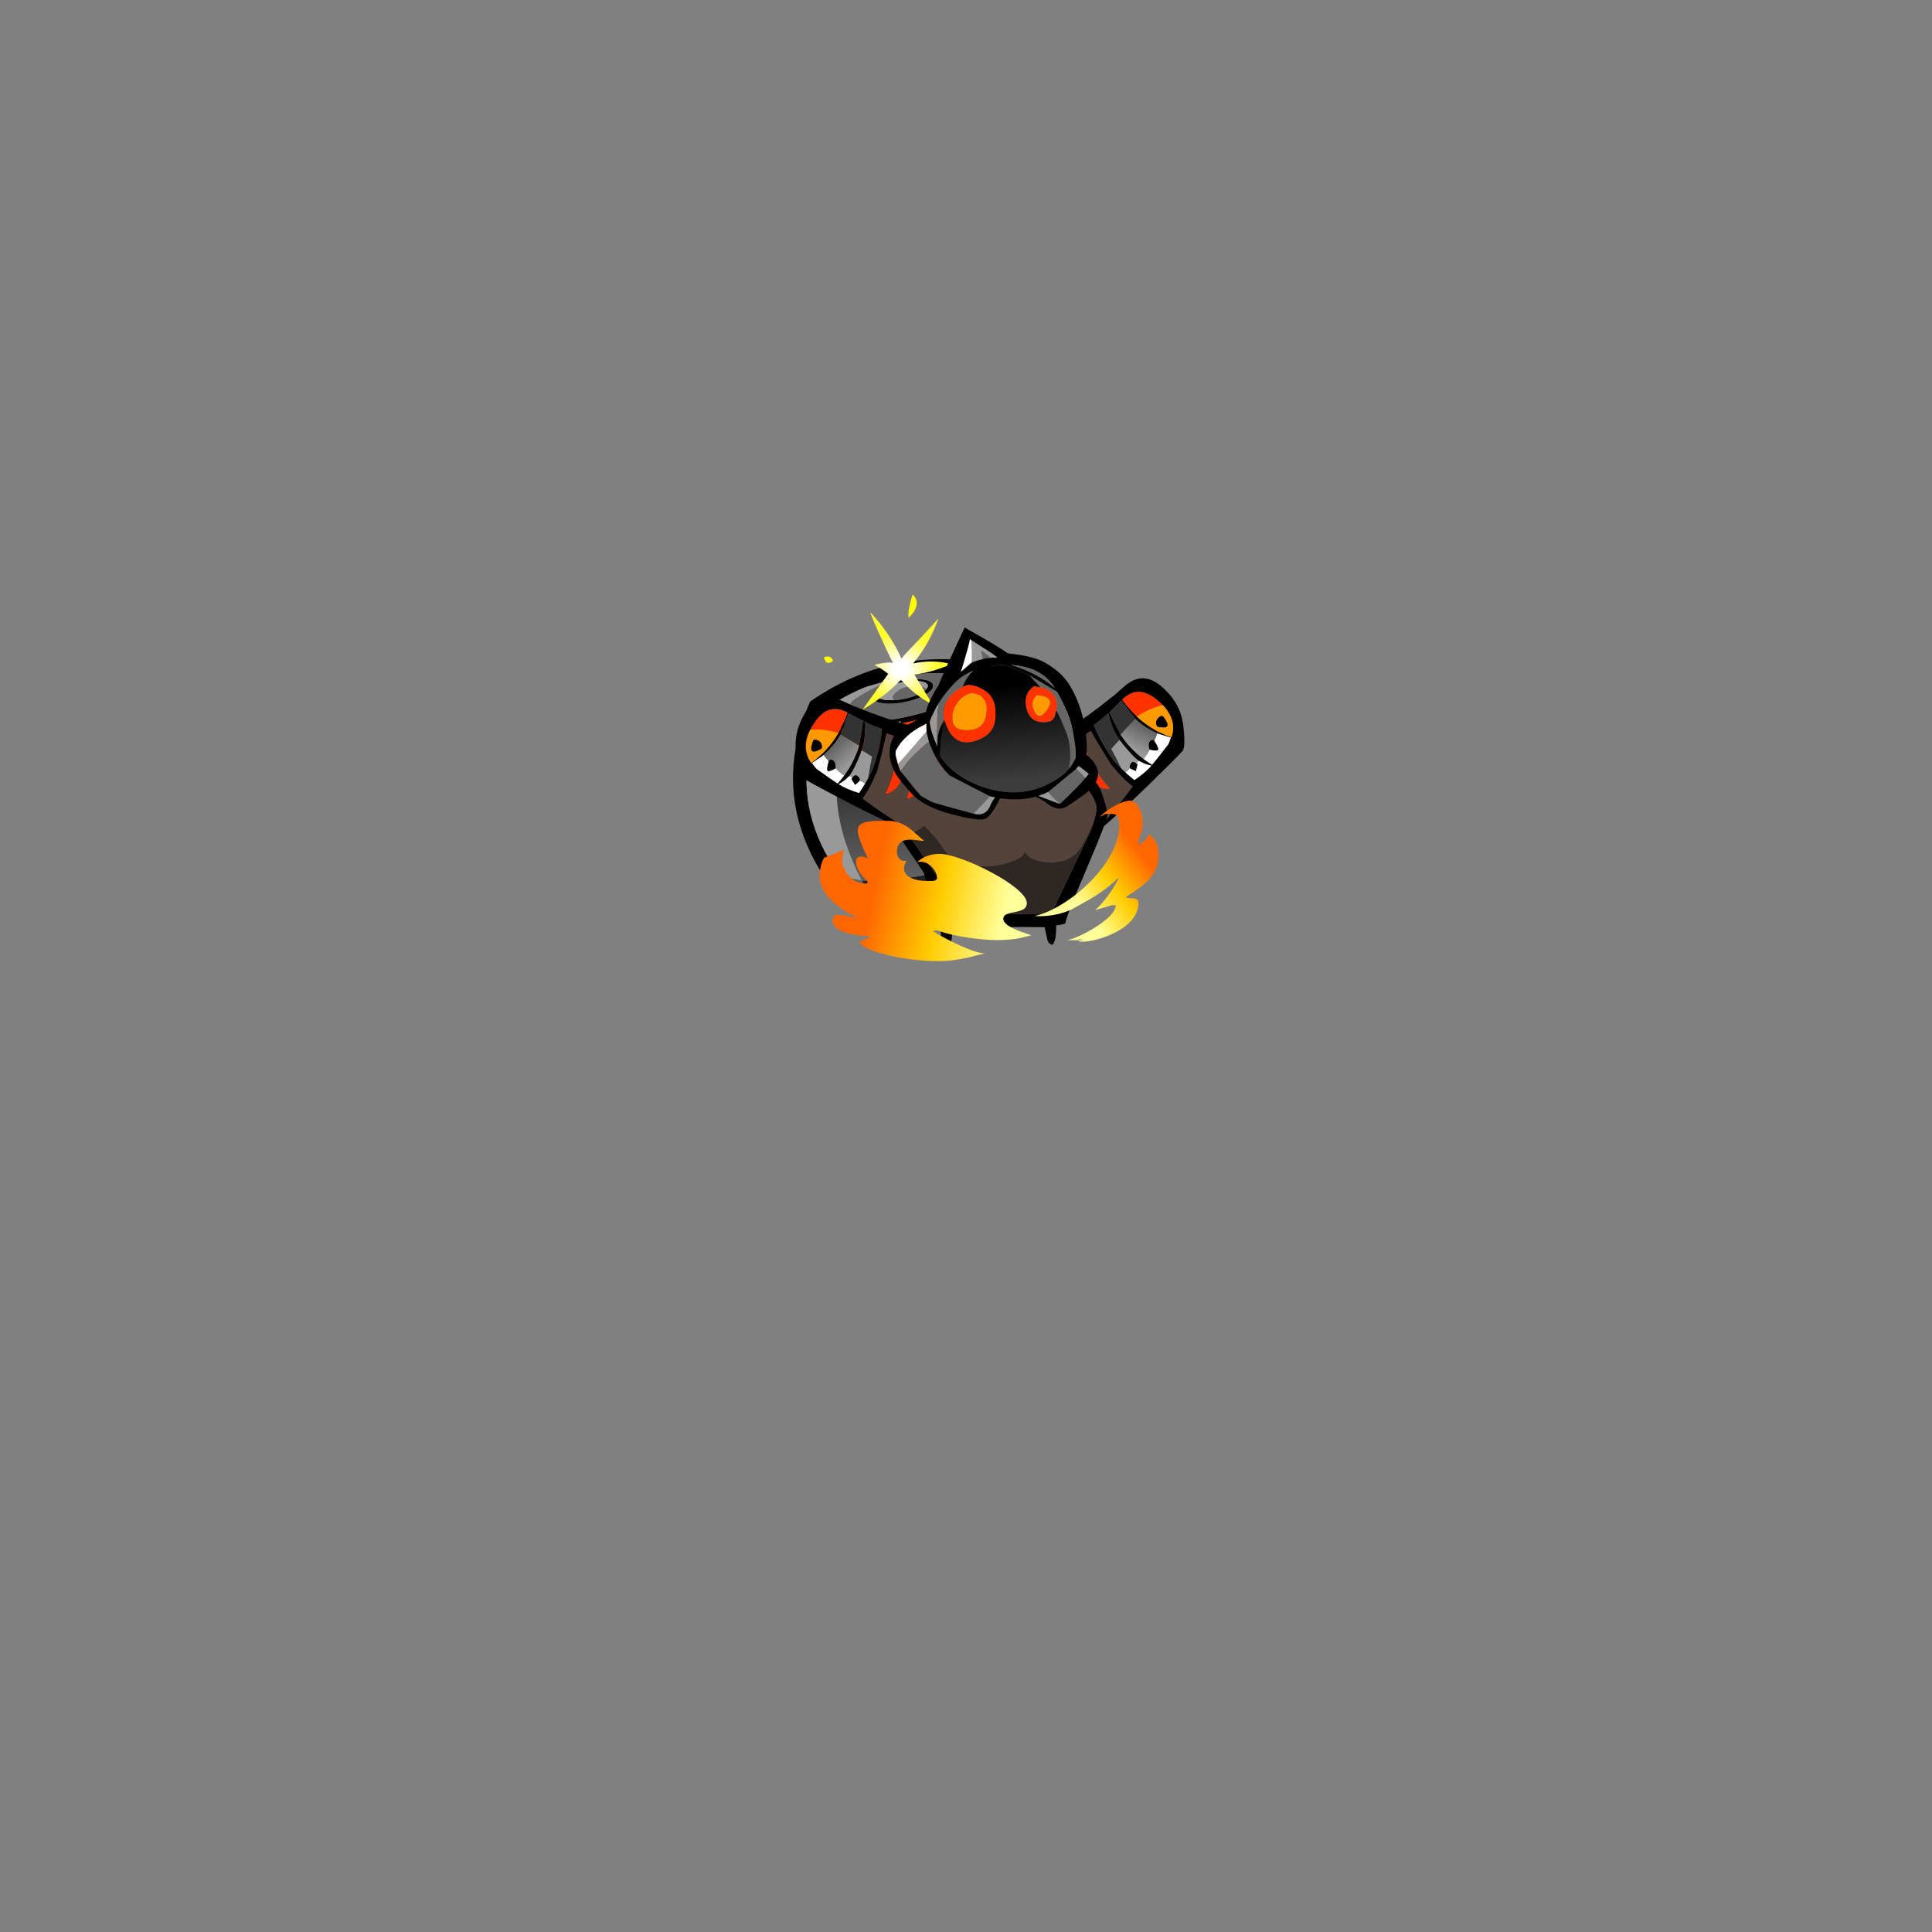 
<svg xmlns="http://www.w3.org/2000/svg" version="1.1" xmlns:xlink="http://www.w3.org/1999/xlink" preserveAspectRatio="none" x="0px" y="0px" width="1000px" height="1000px" viewBox="0 0 1000 1000">
<rect x="0" y="0" width="1000" height="1000" fill="#808080" stroke="none"/>
<defs>
<linearGradient id="Gradient_1" gradientUnits="userSpaceOnUse" x1="90.35" y1="75.762" x2="80.55" y2="145.438" spreadMethod="pad">
<stop  offset="0%" stop-color="#333333"/>

<stop  offset="100%" stop-color="#666666"/>
</linearGradient>

<radialGradient id="Gradient_2" gradientUnits="userSpaceOnUse" cx="0" cy="0" r="30.9" fx="0" fy="0" gradientTransform="matrix( 1, 0, 0, 1, 34.75,35.05) " spreadMethod="pad">
<stop  offset="12.549%" stop-color="#FFFFFF"/>

<stop  offset="56.863%" stop-color="#FFFD2C"/>
</radialGradient>

<linearGradient id="Gradient_3" gradientUnits="userSpaceOnUse" x1="38.775" y1="58.913" x2="32.725" y2="72.487" spreadMethod="pad">
<stop  offset="0%" stop-color="#999999"/>

<stop  offset="100%" stop-color="#666666"/>
</linearGradient>

<linearGradient id="Gradient_4" gradientUnits="userSpaceOnUse" x1="36.712" y1="58" x2="35.788" y2="70.5" spreadMethod="pad">
<stop  offset="0%" stop-color="#999999"/>

<stop  offset="100%" stop-color="#666666"/>
</linearGradient>

<linearGradient id="Gradient_5" gradientUnits="userSpaceOnUse" x1="47.663" y1="54.987" x2="49.238" y2="114.913" spreadMethod="pad">
<stop  offset="0%" stop-color="#000000"/>

<stop  offset="100%" stop-color="#3C3C3C"/>
</linearGradient>

<linearGradient id="Gradient_6" gradientUnits="userSpaceOnUse" x1="49.25" y1="441.4" x2="250.15" y2="485.2" spreadMethod="pad">
<stop  offset="0%" stop-color="#FF6600"/>

<stop  offset="50.98%" stop-color="#FFCC00"/>

<stop  offset="100%" stop-color="#FFFF99"/>
</linearGradient>

<linearGradient id="Gradient_7" gradientUnits="userSpaceOnUse" x1="456.737" y1="389.8" x2="357.562" y2="464.8" spreadMethod="pad">
<stop  offset="0%" stop-color="#FF6600"/>

<stop  offset="50.98%" stop-color="#FFCC00"/>

<stop  offset="100%" stop-color="#FFFF99"/>
</linearGradient>

<g id="Symbol_13_0_Layer1_0_FILL">
<path fill="#000000" stroke="none" d="
M 23.15 152.75
Q 32.501 157.17 42 160.1 88.827 174.533 139.3 152.75 179.372 81.116 139.3 14.85 81.225 -9.826 23.15 14.85 -21.947 78.305 23.15 152.75
M 133.3 22.55
Q 133.689 23.156 133.75 24.05 134.322 26.632 123.6 30.9 98.221 37.508 73.3 36.55 73.19 36.563 73.05 36.55 56.881 35.387 48.75 33.8
L 48.7 33.8
Q 44.85 33.1 38.95 31.65 26.436 26.248 28.7 22.8
L 28.75 22.7
Q 28.964 22.462 30 21.95 44.85 15.606 59.75 12.95 83.943 11.104 84.9 11.15 108.913 11.911 133.1 22.2
L 133.35 22.5 133.3 22.55
M 125.65 34.3
Q 135.279 30.646 136.45 28 140.324 35.141 143.15 42.35
L 145.05 47.55
Q 157.677 84.437 143.5 123.1
L 142.4 126
Q 141.8 127.55 138.65 134.3 135 142.15 133.1 145.55 83.492 166.954 37.85 149.25 33.478 147.596 29.15 145.55 23.032 135.452 18.75 125.55 18.529 125.004 18.3 124.4 1.207 83.933 15.45 47.25
L 17.65 42
Q 22.8 31.8 25.85 27 25.29 30.244 36.95 35.05 40.415 35.879 43.9 36.55 84.176 44.611 125.65 34.3
M 95.55 15.6
Q 89.85 13.55 81.8 13.55 73.75 13.55 68.05 15.6 62.35 17.6 62.35 20.4 62.35 23.3 68.05 25.25 73.75 27.3 81.8 27.3 89.85 27.3 95.55 25.25 101.25 23.3 101.25 20.4 101.25 17.6 95.55 15.6
M 97.2 21.65
Q 97.174 21.675 97.15 21.7 95.981 22.788 93.25 23.65 88.5 25.25 81.8 25.25 78.282 25.25 75.3 24.8 75.074 24.767 74.85 24.7
L 70.35 23.65
Q 65.6 22.15 65.6 19.95 65.6 17.75 70.35 16.2 75.1 14.65 81.8 14.65 88.5 14.65 93.25 16.2 98 17.75 98 19.95
L 98 20.15
Q 97.95 20.5 97.2 21.65 Z"/>

<path fill="#1E1E1E" stroke="none" d="
M 32.15 132.25
L 33.2 136.35 37.85 149.25
Q 83.492 166.954 133.1 145.55 135 142.15 138.65 134.3 141.8 127.55 142.4 126 141.95 126.4 138.3 128.15 134.05 130.2 131.15 131.2 80.838 142.249 32.15 132.25
M 145.05 47.55
L 143.15 42.35 142.65 42.55
Q 142.95 45.45 130.3 49.7 82.467 60.256 36.05 51.55
L 33.85 55.8
Q 82.378 64.611 132.4 54 143.944 50.255 145.05 47.55 Z"/>

<path fill="#666666" stroke="none" d="
M 32.15 132.25
Q 32.095 132.051 32.05 131.85 20.15 127.4 18.75 125.55 23.032 135.452 29.15 145.55 33.478 147.596 37.85 149.25
L 33.2 136.35 32.15 132.25
M 17.65 42
L 15.45 47.25
Q 15.897 50.334 28.45 54.75 31.083 55.288 33.7 55.75
L 33.7 56.05 33.85 55.8 36.05 51.55
Q 33.225 51.051 30.4 50.45 16.706 45.454 17.65 42
M 133.75 24.05
Q 133.689 23.156 133.3 22.55 133.208 22.378 133.1 22.2 108.913 11.911 84.9 11.15 84.593 11.173 84.3 11.2 65.2 12.95 49.95 19.55 48.85 20 46.75 22.1 44.55 24.3 44.6 25.25 44.7 27.5 47.65 29.7 50.8 31.95 60.65 34.3 68.6 36.15 73.05 36.55 73.19 36.563 73.3 36.55 98.221 37.508 123.6 30.9 134.322 26.632 133.75 24.05
M 81.8 13.55
Q 89.85 13.55 95.55 15.6 101.25 17.6 101.25 20.4 101.25 23.3 95.55 25.25 89.85 27.3 81.8 27.3 73.75 27.3 68.05 25.25 62.35 23.3 62.35 20.4 62.35 17.6 68.05 15.6 73.75 13.55 81.8 13.55
M 90.05 18.5
Q 86.8 18.1 84.95 18.1 82.15 18.15 80 18.9 78.9 19.3 76.9 20.4 75.25 21.4 74.7 22.3 74.5 22.65 74.75 23.65 75 24.65 75.3 24.8 78.282 25.25 81.8 25.25 88.5 25.25 93.25 23.65 95.981 22.788 97.15 21.7 97.027 21.769 96.75 21.65
L 96.45 21.45
Q 96.3 21 93.55 19.75 90.85 18.6 90.05 18.5 Z"/>

<path fill="#999999" stroke="none" d="
M 32.1 59.8
Q 32.875 57.912 33.7 56.05
L 33.7 55.75
Q 31.083 55.288 28.45 54.75 15.897 50.334 15.45 47.25 1.207 83.933 18.3 124.4 18.529 125.004 18.75 125.55 20.15 127.4 32.05 131.85 20.455 89.498 32.1 59.8
M 84.3 11.2
Q 84.593 11.173 84.9 11.15 83.943 11.104 59.75 12.95 44.85 15.606 30 21.95 28.964 22.462 28.75 22.7
L 28.7 22.8
Q 26.436 26.248 38.95 31.65 44.85 33.1 48.7 33.8
L 48.75 33.8
Q 56.881 35.387 73.05 36.55 68.6 36.15 60.65 34.3 50.8 31.95 47.65 29.7 44.7 27.5 44.6 25.25 44.55 24.3 46.75 22.1 48.85 20 49.95 19.55 65.2 12.95 84.3 11.2
M 84.95 18.1
Q 86.8 18.1 90.05 18.5 90.85 18.6 93.55 19.75 96.3 21 96.45 21.45
L 96.75 21.65
Q 97.027 21.769 97.15 21.7 97.174 21.675 97.2 21.65 97.95 20.5 98 20.15
L 98 19.95
Q 98 17.75 93.25 16.2 88.5 14.65 81.8 14.65 75.1 14.65 70.35 16.2 65.6 17.75 65.6 19.95 65.6 22.15 70.35 23.65
L 74.85 24.7
Q 75.074 24.767 75.3 24.8 75 24.65 74.75 23.65 74.5 22.65 74.7 22.3 75.25 21.4 76.9 20.4 78.9 19.3 80 18.9 82.15 18.15 84.95 18.1 Z"/>

<path fill="#FF9900" stroke="none" d="
M 36.95 35.05
Q 25.29 30.244 25.85 27 22.8 31.8 17.65 42 16.706 45.454 30.4 50.45 33.225 51.051 36.05 51.55
L 43.9 36.55
Q 40.415 35.879 36.95 35.05 Z"/>

<path fill="url(#Gradient_1)" stroke="none" d="
M 145.05 47.55
Q 143.944 50.255 132.4 54 82.378 64.611 33.85 55.8
L 33.7 56.05
Q 32.875 57.912 32.1 59.8 20.455 89.498 32.05 131.85 32.095 132.051 32.15 132.25 80.838 142.249 131.15 131.2 134.05 130.2 138.3 128.15 141.95 126.4 142.4 126
L 143.5 123.1
Q 157.677 84.437 145.05 47.55 Z"/>

<path fill="#FF3300" stroke="none" d="
M 136.45 28
Q 135.279 30.646 125.65 34.3 84.176 44.611 43.9 36.55
L 36.05 51.55
Q 82.467 60.256 130.3 49.7 142.95 45.45 142.65 42.55
L 143.15 42.35
Q 140.324 35.141 136.45 28 Z"/>
</g>

<g id="Symbol_13_0_Layer0_0_FILL">
<path fill="#FF3300" stroke="none" d="
M 105.4 97.25
Q 105.55 87.35 98.65 80.3 91.8 73.25 81.9 73.1 72.45 72.95 65.55 79.35
L 65.4 79.45
Q 64.95 79.8 64.55 80.2 57.5 87.1 57.35 97 57.2 106.9 63.6 108.55 68.3 109.75 74.25 116.25 77.35 110.6 80.2 117.05 83.8 111.05 86.85 116.25 92.8 110.65 97.35 109.45 100.05 108.8 101.8 107.1 105.35 104 105.4 97.25
M 96.35 96.6
Q 95.571 97.233 94.65 97.55 93.245 101.259 89.75 105.6 85.2 111.35 77.9 108.7 67.008 104.79 66.75 97.05 65.561 96.562 64.6 95.55 62.75 93.7 62.8 91 62.85 88.35 64.7 86.45
L 64.7 86.4
Q 66.5 84.95 68.95 84.95 70.016 84.989 70.95 85.3 74.349 80.46 80.25 79.4 89.913 82.086 93.5 86.6 95.23 86.942 96.5 88.25 98.2 90.05 98.2 92.45 98.2 94.85 96.4 96.55
L 96.35 96.6 Z"/>

<path fill="#FF9900" stroke="none" d="
M 93.05 86.5
Q 93.286 86.559 93.5 86.6 89.913 82.086 80.25 79.4 74.349 80.46 70.95 85.3 72.38 85.78 73.5 86.9 75.3 88.85 75.25 91.55 75.2 94.25 73.35 96.05 73.3 96.1 73.3 96.15 71.5 97.6 69.15 97.5 67.852 97.5 66.75 97.05 67.008 104.79 77.9 108.7 85.2 111.35 89.75 105.6 93.245 101.259 94.65 97.55 93.728 97.876 92.65 97.85 90.25 97.85 88.55 96.05 86.85 94.35 86.9 91.95 86.9 89.6 88.6 87.85 90.3 86.5 92.45 86.5
L 93.05 86.5 Z"/>
</g>

<g id="spark_0_Layer0_0_FILL">
<path fill="#FFFF00" stroke="none" d="
M 40.4 10.1
Q 43.15 7.1 43.7 2.05 38.6 4.85 40.4 10.1
M 21.75 68.65
Q 22.25 68.65 24.05 64.75 26 60.55 26.15 58.3 26 58.2 25.9 58.25 18.45 63.1 21.75 68.65
M 3.1 14.35
Q 2.2 12.8 1.4 12.8 -4.75 12.75 2.95 16.15 4 15.95 3.1 14.35
M 70.15 47.75
Q 70.05 43.2 66.25 45.15 66.25 45.25 66.25 45.35 66.75 48.25 70.15 47.75 Z"/>

<path fill="url(#Gradient_2)" stroke="none" d="
M 43.1 39.2
Q 46.75 39.35 46.8 39 43.425 36.146 41.3 33.55 48.641 26.915 56.95 19.1 45.062 23.128 35.85 29.55 31.155 21.078 23.35 14.65 23.35 14.75 23.4 14.9 26.45 23.448 28.95 30.65 20.468 29.949 10.5 31.95 10.55 32.1 10.65 32.1 18.988 36.109 28.45 36.05 18.58 43.973 12.1 54.85 21.5 47.95 31.4 41.2 32.625 40.365 33.5 39.45 36.402 52.417 43.7 64.45 44 64.2 41.85 54.3 39.65 44.25 37.95 38.25 39.3 39 43.1 39.2 Z"/>
</g>

<g id="fdudearm_2_Layer1_0_FILL">
<path fill="#FF3300" stroke="none" d="
M 48.75 31.6
Q 48.8 31.45 48.75 31.35 43.85 24.55 34 25.65 22.5 25.95 11.7 30.2 11.639 30.224 11.55 30.25 12.085 34.535 12.45 38.8 28.497 30.563 48.75 31.6
M 44.25 3.65
Q 44.25 3.5 44.15 3.45 40.4 0.45 35.3 0.45 23.908 1.332 13.2 5.3 10.983 9.726 10.4 14.65 25.948 5.988 44.25 3.65
M 46.1 17.8
Q 46.1 17.65 46 17.55 41.75 11.7 33.35 13.45 21.45 14.3 10.3 18.9 10.277 18.91 10.25 18.9 10.3 19.95 10.7 23.2 11.05 26.35 11.2 27.4 11.267 27.668 11.3 27.9 26.996 19.287 46.1 17.8
M 25.65 90.45
Q 27.652 90.772 29.5 90.9 29.476 90.85 29.45 90.8 25.546 82.603 24.65 73.7 17.853 72.823 10.45 73.25 8.903 87.757 25.65 90.45 Z"/>

<path fill="#54433B" stroke="none" d="
M 46 17.55
Q 46.1 17.65 46.1 17.8 26.996 19.287 11.3 27.9 11.267 27.668 11.2 27.4 11.409 28.832 11.55 30.25 11.639 30.224 11.7 30.2 22.5 25.95 34 25.65 43.85 24.55 48.75 31.35 48.8 31.45 48.75 31.6 28.497 30.563 12.45 38.8 12.746 42.181 12.95 45.55 20.056 44.236 37.5 41.8 50.517 41.837 56.85 43.6 61.523 24.668 64.1 5.5 42.99 -12.182 15.65 1.2 14.248 3.193 13.2 5.3 23.908 1.332 35.3 0.45 40.4 0.45 44.15 3.45 44.25 3.5 44.25 3.65 25.948 5.988 10.4 14.65 10.188 16.743 10.25 18.9 10.277 18.91 10.3 18.9 21.45 14.3 33.35 13.45 41.75 11.7 46 17.55 Z"/>

<path fill="#000000" stroke="none" d="
M 64.45 3.1
Q 64.295 4.302 64.1 5.5 61.523 24.668 56.85 43.6 50.517 41.837 37.5 41.8 20.056 44.236 12.95 45.55 12.746 42.181 12.45 38.8 12.085 34.535 11.55 30.25 11.409 28.832 11.2 27.4 11.05 26.35 10.7 23.2 10.3 19.95 10.25 18.9 10.188 16.743 10.4 14.65 10.983 9.726 13.2 5.3 14.248 3.193 15.65 1.2 15.95 0.8 15.7 0.8 15.4 0.75 14.9 1.1 -0.176 13.24 2.6 33.8 4.95 51.15 5.05 68.65 5.058 70.119 5.2 71.5 5.223 71.537 5.2 71.55 4.877 77.74 4.95 81.85 5.364 95.54 20.6 97.9 35.884 100.264 47.55 92.7 59.273 85.146 59.75 81.8 60.85 73.45 62.55 51.8 64.877 22.386 64.5 5.5 64.491 4.283 64.45 3.1
M 47.25 45.7
L 47.3 45.7
Q 50.88 46.214 54.45 46.95 55.25 55.517 54.3 61 50.929 58.308 47 56.85 46.988 56.862 46.95 56.85 44.102 55.849 36.7 55.75 31.3 55.65 29 55.85 19.421 56.702 11.55 61.2 11.775 55.4 11.5 49.35 11.9 49.2 12.3 49.1 24.2 45.5 36.8 44.8 40.225 44.884 43.65 45.25
L 47.25 45.7
M 18 72.25
Q 10.8 72.5 10.55 72.6 11.249 67.411 11.5 62.05 27 58.55 27 58.5 37.677 57.376 47.95 59.85 51.091 60.634 54.15 61.7 53.6 64.95 50.7 77.85 49.686 79.855 48.5 81.7 48.274 81.53 48 81.35
L 42.3 77.6
Q 34.372 73.174 25.1 72 21.55 72.1 18 72.25
M 29.5 90.9
Q 27.652 90.772 25.65 90.45 8.903 87.757 10.45 73.25 17.853 72.823 24.65 73.7 33.615 74.929 41.6 78.45 45.211 80.072 48.6 82.15 42.722 91.723 29.5 90.9
M 37.7 79.45
Q 33.6 80.25 33.8 84.55 33.853 85.694 34.35 86.2 34.831 86.647 35.65 86.6 44.957 86.085 39.8 81.2 38.952 80.382 37.7 79.45
M 45.9 66.6
Q 45.65 66.4 44 67.4 42.15 68.45 41.85 69.8 41.325 72.332 43.4 72.45 49.75 71.75 49.35 70.25 48.976 68.876 45.9 66.6
M 47.05 49.45
L 47 49.45
Q 46.957 49.491 46.9 49.5 45.062 50.3 44.75 52.6 44.6 53.6 46.15 54.35 46.779 54.616 47.25 54.7
L 48.1 54.8 48.15 54.8 50.7 51.25
Q 50.649 51.196 50.6 51.15
L 47.05 49.45 Z"/>

<path fill="#FF9900" stroke="none" d="
M 29.45 90.8
Q 29.476 90.85 29.5 90.9 42.722 91.723 48.6 82.15 45.211 80.072 41.6 78.45 33.615 74.929 24.65 73.7 25.546 82.603 29.45 90.8
M 33.8 84.55
Q 33.6 80.25 37.7 79.45 38.952 80.382 39.8 81.2 44.957 86.085 35.65 86.6 34.831 86.647 34.35 86.2 33.853 85.694 33.8 84.55 Z"/>

<path fill="#FFFFFF" stroke="none" d="
M 49.35 70.25
Q 49.75 71.75 43.4 72.45 42.279 74.707 40.95 76.85 41.66 77.231 42.3 77.6
L 48 81.35
Q 48.274 81.53 48.5 81.7 49.686 79.855 50.7 77.85 53.6 64.95 54.15 61.7 51.091 60.634 47.95 59.85 47.131 63.316 45.9 66.6 48.976 68.876 49.35 70.25
M 47 49.45
L 47.05 49.45 50.6 51.15
Q 50.649 51.196 50.7 51.25
L 48.15 54.8 48.1 54.8 47.25 54.7
Q 47.069 54.694 46.85 54.6 46.883 55.721 46.95 56.85 46.988 56.862 47 56.85 50.929 58.308 54.3 61 55.25 55.517 54.45 46.95 50.88 46.214 47.3 45.7 47.042 47.557 46.9 49.5 46.957 49.491 47 49.45 Z"/>

<path fill="#333333" stroke="none" d="
M 25.75 66.95
Q 26.35 61.1 27 58.5 27 58.55 11.5 62.05 11.249 67.411 10.55 72.6 10.8 72.5 18 72.25 21.55 72.1 25.1 72 25.2 72 25.75 66.95
M 12.3 49.1
Q 11.9 49.2 11.5 49.35 11.775 55.4 11.55 61.2 19.421 56.702 29 55.85 29.391 52.079 30.05 48.3 36.926 46.972 43.65 45.25 40.225 44.884 36.8 44.8 24.2 45.5 12.3 49.1 Z"/>

<path fill="url(#Gradient_3)" stroke="none" d="
M 27 58.5
Q 26.35 61.1 25.75 66.95 25.2 72 25.1 72 34.372 73.174 42.3 77.6 41.66 77.231 40.95 76.85 42.279 74.707 43.4 72.45 41.325 72.332 41.85 69.8 42.15 68.45 44 67.4 45.65 66.4 45.9 66.6 47.131 63.316 47.95 59.85 37.677 57.376 27 58.5 Z"/>

<path fill="url(#Gradient_4)" stroke="none" d="
M 47.3 45.7
L 47.25 45.7 43.65 45.25
Q 36.926 46.972 30.05 48.3 29.391 52.079 29 55.85 31.3 55.65 36.7 55.75 44.102 55.849 46.95 56.85 46.883 55.721 46.85 54.6 47.069 54.694 47.25 54.7 46.779 54.616 46.15 54.35 44.6 53.6 44.75 52.6 45.062 50.3 46.9 49.5 47.042 47.557 47.3 45.7 Z"/>
</g>

<g id="fdudebody_0_Layer1_0_FILL">
<path fill="#000000" stroke="none" d="
M 121.25 29.25
Q 100.3 12.5 92.8 9.95 86.35 7.7 80.05 7.4 73.2 7.1 67.3 9.1 18.4 46.25 9.6 57.35 7.311 62.902 8.35 68.05 8.7 70.05 20.2 90.35 26 100.65 32.35 111.9
L 35.25 127.75
Q 38.5 143.85 40.3 145.4 41.697 146.554 79.9 146.35 118.158 146.189 118.25 143.6 118.392 141.011 135.55 109.35 152.703 77.696 152.55 75.15 152.85 73.6 151.65 67.05 150.4 60.1 149.05 57.4 144.05 47.5 121.25 29.25
M 90.35 20.3
Q 99.4 25.45 109.35 32.1 136.35 50.05 142.3 59.9 146.102 66.022 146.2 70.8
L 146.2 70.95
Q 146.217 71.489 145.95 72.5 145.503 74.447 144.1 78.1 143.605 79.407 143.15 80.5 141.871 83.732 141.05 85.15
L 109.3 138.75
Q 106.75 138.3 77.4 137.7 48.9 137.1 48.5 136.8 47.75 136.25 45.85 129.7 43.5 121.55 43 120.25 42.95 120.05 42.85 119.85 41.3 115.7 33.25 101.65 25.25 87.65 17 74.7 15.8 72.85 15.8 66.8 15.8 60.65 17.05 58.8 22.3 51.25 30.75 43.55 36.15 38.6 46.7 30.45 56.35 22.95 62.5 19.75 71.85 14.9 80.2 15.35 80.3 15.35 80.4 15.35 81.9 15.45 90.35 20.3 Z"/>

<path fill="#54433B" stroke="none" d="
M 42.85 119.85
Q 42.95 120.05 43 120.25
L 43 119.8
Q 42.95 119.8 42.85 119.85
M 109.35 32.1
Q 99.4 25.45 90.35 20.3 81.9 15.45 80.4 15.35 78 17 54.75 37.25 30.4 58.4 28.1 61.45 27.25 62.6 26.95 66.25 26.65 69.85 27.25 70.85
L 35.25 80.9
Q 43.75 91.153 46.65 97.15 49.556 103.201 60.5 106.55 71.441 109.942 84.75 106.35 98.062 102.76 97.65 98.05 98.598 105.257 112.75 105.4 126.902 105.6 133.8 95.35 140.743 85.152 143.15 80.5 143.605 79.407 144.1 78.1 145.503 74.447 145.95 72.5 146.137 71.463 146.15 70.45 146.192 70.643 146.2 70.8 146.102 66.022 142.3 59.9 136.35 50.05 109.35 32.1 Z"/>

<path fill="#2E2724" stroke="none" d="
M 143.15 80.5
Q 140.743 85.152 133.8 95.35 126.902 105.6 112.75 105.4 98.598 105.257 97.65 98.05 98.062 102.76 84.75 106.35 71.441 109.942 60.5 106.55 49.556 103.201 46.65 97.15 43.75 91.153 35.25 80.9
L 27.25 70.85
Q 26.65 69.85 26.95 66.25 27.25 62.6 28.1 61.45 30.4 58.4 54.75 37.25 78 17 80.4 15.35 80.3 15.35 80.2 15.35 71.85 14.9 62.5 19.75 56.35 22.95 46.7 30.45 36.15 38.6 30.75 43.55 22.3 51.25 17.05 58.8 15.8 60.65 15.8 66.8 15.8 72.85 17 74.7 25.25 87.65 33.25 101.65 41.3 115.7 42.85 119.85 42.95 119.8 43 119.8
L 43 120.25
Q 43.5 121.55 45.85 129.7 47.75 136.25 48.5 136.8 48.9 137.1 77.4 137.7 106.75 138.3 109.3 138.75
L 141.05 85.15
Q 141.871 83.732 143.15 80.5
M 146.2 70.8
Q 146.192 70.643 146.15 70.45 146.137 71.463 145.95 72.5 146.217 71.489 146.2 70.95
L 146.2 70.8 Z"/>
</g>

<g id="fdudebody_0_Layer0_0_FILL">
<path fill="#000000" stroke="none" d="
M 47.7 144.95
Q 48 144.75 75.9 145.65 104.1 146.55 104.7 146.45 104.8 146.95 105.15 150.9 105.55 154.75 105.8 155.4 106.2 156.4 106.95 156.95 107.8 157.6 108.65 157.3 108.95 157.2 109.9 155.2 110.85 153.25 110.95 152.55 111.45 150.5 112 146.5 112.6 142.25 112.4 141.45 112.35 141 81.15 139.2 48.55 137.4 45.7 137.2 44.6 137.15 42.25 138.5 39.85 139.85 39.65 140.65 39.5 141.4 39 147.6 38.4 154.55 38.65 155.6 39 156.85 39.8 157.7 40.7 158.65 41.8 158.6 43.65 158.5 44.7 155.55 45 154.8 46.1 149.75 47.05 145.45 47.7 144.95 Z"/>
</g>

<g id="fdudehelm_1_Layer0_0_FILL">
<path fill="#000000" stroke="none" d="
M 99.45 79.65
Q 97.454 67.869 92.45 58.15 87.499 48.426 76.1 41.6 71.35 38.8 62.4 36.7 54.45 35.15 54.35 35.1 49.6 31.2 38.35 23.8 28.25 17.3 28.25 17.15 10.05 50.65 9.6 52.6 8.15 54.05 4.75 59.85 0.3 67.4 0.3 71.25 -7.945 74.563 -16.1 78.5 -18.3 79.55 -19.6 81.4 -27.7 93.1 -20.65 107.15 -19.451 109.555 -12.25 119 -4.993 128.487 12.5 134.25 30.038 140.013 33.9 138.5 37.813 136.982 43.95 126.15 55.943 128.723 66.35 126.55 68.469 127.138 74.4 132.05 80.333 136.977 86.25 133.6 92.206 130.206 96.95 127.2 114.6 115.95 100.15 102 101.495 91.433 99.45 79.65
M 84 61.35
Q 91.136 75.79 92.45 86.45 93.848 97.755 93.2 103.55 91.172 107.644 87.9 110.85 85.012 113.741 81.15 115.95 59.55 128.35 35.35 119.05 15.504 111.449 7.7 96.75 8.732 85.758 11.55 75 6.776 81.679 6.45 90.6 6.451 90.725 6.45 90.8 6.45 91.85 4.55 85.75 2.7 79.6 2.65 75.15 5.155 69.308 9 63.9 13.628 57.38 20.2 51.5 25.439 46.857 32.45 44.5 26.994 48.937 25 53.75 30.207 48.375 36.05 43.5 43.264 41.846 52.1 42.3 60.02 45.779 67.4 50.05 83.3 60.75 84 61.35
M 41.45 32.4
Q 48.9 37.9 46.95 37.5 45.651 37.291 44.2 37.25 44.357 37.152 44.5 37.05 44.45 37.05 44.4 37.05 44.206 37.144 44 37.25 43.7 37.241 43.35 37.25 41.65 37.247 39.7 37.5 39.668 37.515 39.6 37.5 39.184 37.579 38.75 37.65 38.658 37.661 38.55 37.65 36.918 37.947 35.1 38.4 32.729 39.005 30.65 40
L 24.35 44.85
Q 24.272 44.939 24.2 45 24.125 45.108 24.05 45.2 31.1 26.7 31.05 24.75 31.341 24.997 31.85 25.4 34.245 27.253 41.45 32.4
M 0.15 81.4
Q 0.25 82.25 0.75 84.85 1.2 87.25 1.35 87.7 4.713 100.789 12.85 109.7 12.978 109.84 13.1 109.95
L 37.65 124.55 40.9 125.45
Q 38.993 127.305 37.65 130.15 34.218 137.362 26.6 134.8
L 26.55 134.8
Q 2.75 126.7 2.1 126.35 0.75 125.75 -2.35 123.8 -5.2 122 -5.95 121.4 -6.35 121.1 -17.7 105.2 -17.717 105.142 -17.75 105.05 -18.534 102.92 -19.1 100.6
L -20.2 94.75
Q -20.15 92.6 -19.65 91.8 -13.8 82.45 -2.15 77.5 -0.718 76.892 0.3 76.25 0.15 81.3 0.15 81.4
M 75.8 129.55
Q 69.35 126.6 68.25 126.15 71.533 125.317 74.65 124
L 92.85 110.75
Q 92.953 110.704 93 110.6 93.796 109.785 94.55 108.9 94.75 108.7 96.95 110.65 98.25 111.75 100.85 114.2 99.643 115.508 98.4 116.8 94 121.5 81.7 131.8 81.529 131.865 81.3 131.85 80.9 131.95 75.8 129.55
M 55.9 42.6
Q 75.062 44.752 82.7 58.7 71.187 47.866 55.9 42.6 Z"/>

<path fill="#666666" stroke="none" d="
M 82.7 58.7
Q 75.062 44.752 55.9 42.6 71.187 47.866 82.7 58.7
M 74.65 124
Q 74.35 124.15 76.9 127.05 79.05 129.6 81.3 131.85 81.529 131.865 81.7 131.8 94 121.5 98.4 116.8 95.854 113.499 93 110.6 92.953 110.704 92.85 110.75
L 74.65 124
M 13.1 109.95
Q 12.978 109.84 12.85 109.7 4.713 100.789 1.35 87.7 -9.534 94.897 -17.75 105.05 -17.717 105.142 -17.7 105.2 -6.35 121.1 -5.95 121.4 -5.2 122 -2.35 123.8 0.75 125.75 2.1 126.35 2.75 126.7 26.55 134.8
L 26.6 134.8
Q 26.716 134.853 26.8 134.85 28.75 132.9 33.55 128.45 37.7 124.6 37.65 124.55
L 13.1 109.95
M 39.6 37.5
Q 39.668 37.515 39.7 37.5 41.65 37.247 43.35 37.25 41.147 34.547 37.8 32.35 37.705 35.217 38.55 37.65 38.658 37.661 38.75 37.65 39.184 37.579 39.6 37.5
M 24.75 54.3
Q 24.519 54.411 24.25 54.5 24.637 54.12 25 53.75 26.994 48.937 32.45 44.5 25.439 46.857 20.2 51.5 13.628 57.38 9 63.9 7.574 69.976 7.1 76.35 6.553 83.542 6.45 90.6 6.776 81.679 11.55 75 11.648 74.888 11.75 74.75 11.73 74.58 11.7 74.4 10.269 60.921 24.7 54.5 24.731 54.413 24.75 54.3
M 82.75 72.8
Q 86.35 80.458 88.55 89 91.451 100.259 87.9 110.85 91.172 107.644 93.2 103.55 93.848 97.755 92.45 86.45 91.136 75.79 84 61.35 83.3 60.75 67.4 50.05 67.25 50 69.55 52.8 72.5 56.35 73.6 57.75 85.543 61.304 82.75 72.8 Z"/>

<path fill="#999999" stroke="none" d="
M 93 110.6
Q 95.854 113.499 98.4 116.8 99.643 115.508 100.85 114.2 98.25 111.75 96.95 110.65 94.75 108.7 94.55 108.9 93.796 109.785 93 110.6
M 76.9 127.05
Q 74.35 124.15 74.65 124 71.533 125.317 68.25 126.15 69.35 126.6 75.8 129.55 80.9 131.95 81.3 131.85 79.05 129.6 76.9 127.05
M 26.6 134.8
Q 34.218 137.362 37.65 130.15 38.993 127.305 40.9 125.45
L 37.65 124.55
Q 37.7 124.6 33.55 128.45 28.75 132.9 26.8 134.85 26.716 134.853 26.6 134.8
M 0.75 84.85
Q 0.25 82.25 0.15 81.4 -19.05 100.9 -19.1 100.6 -18.534 102.92 -17.75 105.05 -9.534 94.897 1.35 87.7 1.2 87.25 0.75 84.85
M 46.95 37.5
Q 48.9 37.9 41.45 32.4 34.245 27.253 31.85 25.4 32.035 31.628 31.45 38.15 31.381 38.931 31.3 39.7 30.979 39.843 30.65 40 32.729 39.005 35.1 38.4 36.918 37.947 38.55 37.65 37.705 35.217 37.8 32.35 41.147 34.547 43.35 37.25 43.7 37.241 44 37.25 44.206 37.144 44.4 37.05 44.45 37.05 44.5 37.05 44.357 37.152 44.2 37.25 45.651 37.291 46.95 37.5
M 2.65 75.15
Q 2.7 79.6 4.55 85.75 6.45 91.85 6.45 90.8 6.451 90.725 6.45 90.6 6.553 83.542 7.1 76.35 7.574 69.976 9 63.9 5.155 69.308 2.65 75.15 Z"/>

<path fill="#FFFFFF" stroke="none" d="
M 0.15 81.4
Q 0.15 81.3 0.3 76.25 -0.718 76.892 -2.15 77.5 -13.8 82.45 -19.65 91.8 -20.15 92.6 -20.2 94.75
L -19.1 100.6
Q -19.05 100.9 0.15 81.4
M 31.85 25.4
Q 31.341 24.997 31.05 24.75 31.1 26.7 24.05 45.2 24.125 45.108 24.2 45 24.272 44.939 24.35 44.85
L 30.65 40
Q 30.979 39.843 31.3 39.7 31.381 38.931 31.45 38.15 32.035 31.628 31.85 25.4 Z"/>

<path fill="#FF3300" stroke="none" d="
M 28.6 53.35
Q 26.672 53.671 24.75 54.3 24.731 54.413 24.7 54.5 10.269 60.921 11.7 74.4 11.743 74.293 11.75 74.15 12.155 76.251 12.9 78.5 18.05 93.9 33.65 88.2 42.65 84.95 44.15 75.9 47.15 57.25 28.6 53.35
M 29.4 58.85
Q 41.5 60.5 38.4 73.4 36.3 82.2 26.25 82 14.4 81.8 17.6 70.3 20.1 61.5 29.4 58.85
M 81.55 76.55
Q 82.325 74.594 82.75 72.8 85.543 61.304 73.6 57.75 71.773 57.207 69.6 56.85 62.7 61.1 63.9 69.7 65.5 80.8 76.85 79.9 80.35 79.6 81.55 76.55
M 69.25 73.15
Q 66.15 66.4 71.3 62.7 84.6 64.6 75.3 74 71.45 77.85 69.25 73.15 Z"/>

<path fill="#FF9900" stroke="none" d="
M 38.4 73.4
Q 41.5 60.5 29.4 58.85 20.1 61.5 17.6 70.3 14.4 81.8 26.25 82 36.3 82.2 38.4 73.4
M 71.3 62.7
Q 66.15 66.4 69.25 73.15 71.45 77.85 75.3 74 84.6 64.6 71.3 62.7 Z"/>

<path fill="url(#Gradient_5)" stroke="none" d="
M 88.55 89
Q 86.35 80.458 82.75 72.8 82.325 74.594 81.55 76.55 80.35 79.6 76.85 79.9 65.5 80.8 63.9 69.7 62.7 61.1 69.6 56.85 71.773 57.207 73.6 57.75 72.5 56.35 69.55 52.8 67.25 50 67.4 50.05 60.02 45.779 52.1 42.3 43.264 41.846 36.05 43.5 30.207 48.375 25 53.75 24.637 54.12 24.25 54.5 24.519 54.411 24.75 54.3 26.672 53.671 28.6 53.35 47.15 57.25 44.15 75.9 42.65 84.95 33.65 88.2 18.05 93.9 12.9 78.5 12.155 76.251 11.75 74.15 11.743 74.293 11.7 74.4 11.73 74.58 11.75 74.75 11.648 74.888 11.55 75 8.732 85.758 7.7 96.75 15.504 111.449 35.35 119.05 59.55 128.35 81.15 115.95 85.012 113.741 87.9 110.85 91.451 100.259 88.55 89 Z"/>
</g>

<g id="Symbol_24_0_Layer0_0_FILL">
<path fill="url(#Gradient_6)" stroke="none" d="
M 77.75 343.95
Q 74.7 343.55 59.7 343.55 39 343.55 31.05 347.55 24.3 350.95 24.3 358.9 24.3 365.7 30.85 381.55 34.7 390.9 39.15 399.75
L 39.15 401.1
Q 33.75 398.4 29.7 398.4 25.05 398.4 23 401.15 21.6 403 21.6 405.65 21.6 413.6 27.25 422.65 32.3 430.7 39.15 435.85
L 39.15 438.55 39.05 439.25
Q 38.55 439.9 36.45 439.9 19.05 439.9 8.25 425.25 4.45 420.1 2.15 414 0.3 409.05 0.3 406.35 0.3 403.5 1.05 397.9 1.9 391.8 2.85 388.95
L 2.85 387.6
Q 1.1 389.35 -10.9 394 -17.2 396.4 -26.3 399.75 -28.65 400.7 -31.5 410.1 -34.4 419.8 -34.4 427.75 -34.4 451.5 -8.4 472.6 0 479.45 11.35 486.1 17.089 489.428 23.8 493.1 25.242 493.385 25.65 493.4
L 24.3 493.4
Q 24.052 493.263 23.8 493.1 20.49 492.534 11.7 490.65 -0.7 488 -3.5 488 -9.35 488 -11.65 489.4 -14.3 491 -14.3 495.45 -14.3 510.35 10.25 516.6 17.9 518.55 29.45 519.95 42.25 521.45 43 521.6 42.4 522.85 35.75 525.4 28.5 528.25 27 529.5 31.45 540.65 71.25 550 109.95 559.05 148.8 559.05 170.65 559.05 196.1 553 196.7 552.85 212.45 548.8 217.199 547.581 219.95 547.15 207.918 547.452 177.9 533.5 165.95 527.95 154.2 521.5 143.9 515.9 140.7 513.5
L 140.7 512.15 147.45 512.15
Q 167.15 519.45 198.4 523.65 222.05 526.8 237.75 526.8 261.25 526.8 278.35 522.6 282.545 521.572 291 519.35 280.215 515.932 272.35 512.9 247.85 503.45 247.85 494.1 247.85 489.15 253.5 486.7 256.35 485.45 265.95 483.6 274.65 481.9 278.35 479.75 284 476.4 284 469.95 284 460.85 267.6 447.3 253.05 435.25 229.15 422.55 206.55 410.45 184.65 402.55 161.95 394.35 150.15 394.35 132.85 394.35 120.4 403.1 117.69 404.984 115.4 407.05 117.299 406.35 119.95 406.35 131.35 406.35 139.35 415.85 146.1 423.8 146.1 431.15 146.1 435.2 139.4 435.9 131.6 435.85 129.4 435.85 116.65 435.85 107.35 431.85 95.3 426.65 95.3 416.45 95.3 413.3 96.8 409.6 98.05 406.6 99.35 405 91.75 406.05 87.75 401.4 84.5 397.65 84.5 391.65 84.5 373.3 103.1 372.5 108.3 372.3 117.15 373.55 124.75 374.65 126.05 374.25 124.75 373.35 114.65 364.3 104.85 355.55 100.7 352.85 89.35 345.55 77.75 343.95 Z"/>

<path fill="url(#Gradient_7)" stroke="none" d="
M 396.55 336.8
L 397.9 336.8
Q 402.55 333.65 405.15 333.05 406.6 332.75 412.55 332.75 419.3 332.75 422 335.45 425.9 339.35 425.9 350.8 425.9 372.95 411.7 397.85 398.9 420.4 376.8 441.5 356 461.4 332.65 474.75 312.525 486.311 296.15 489.75 297.109 489.851 298.25 489.95 306.75 490.4 315.5 489.5 333.812 487.695 350.85 480.7 352.517 479.747 354.3 478.75 362.051 474.515 367.95 471.25 373.558 468.139 377.5 465.9 407.95 448.4 424.7 430.45 424.2 434.25 418.85 443.25 413.6 452.2 406.35 461.55 395.958 475.034 388.55 480.9 391.878 479.681 396.45 478.45 412 474.25 413.9 473.3
L 420.65 473.3
Q 419.65 488.3 386.95 508.5 374.2 516.35 361.65 521.7 350.077 526.66 344.85 526.8
L 363.15 526.8
Q 363.15 524.8 366.2 525.55 371.35 526.8 371.75 526.8
L 363.15 526.8
Q 363.15 530.5 377.55 528.6 392.75 526.55 409.3 519.85 429.15 511.75 441.05 500.35 455.45 486.5 455.45 469.95 455.45 463.9 449.75 462.9 441.6 462.6 436.7 461.35
L 436.7 460
Q 459.55 446.15 469.45 436 486.15 418.95 486.15 398.25 486.15 385.4 483.05 378.05 479.9 370.55 471.45 363.65 470.6 369.5 464.05 374.55 460.4 377.45 455.45 379.65 455.45 378.8 454.8 378.45
L 454.1 378.3
Q 457.7 367.7 459.25 363.05 462 354.85 462 346.75 462 335.45 456.8 324.75 450.9 312.65 442.6 312.65 434.5 312.65 422.25 318.8 408.8 325.5 396.55 336.8 Z"/>
</g>
</defs>

<g id="Layer_2">
<g transform="matrix( 0.82, 0, 0, 0.82, 455.25,327.1) ">
<g transform="matrix( 1, 0, 0, 1, -2.7,-14.25) ">
<g id="Layer_1">
<g transform="matrix( 0.979, -0.203, 0.203, 0.979, -66.8,48.35) ">
<g transform="matrix( 1, 0, 0, 1, 0,0) ">
<use xlink:href="#Symbol_13_0_Layer1_0_FILL"/>
</g>

<g id="Layer_3">
<g transform="matrix( 1, 0, 0, 1, 0,0) ">
<use xlink:href="#Symbol_13_0_Layer0_0_FILL"/>
</g>
</g>
</g>

<g transform="matrix( -1.276, 0.264, -0.264, -1.276, 69.75,72.6) ">
<g transform="matrix( 1, 0, 0, 1, 0,0) ">
<use xlink:href="#spark_0_Layer0_0_FILL"/>
</g>
</g>
</g>

<g id="Symbol_84">
<g transform="matrix( 0.639, 0.77, 0.77, -0.639, 92.65,95.8) ">
<g transform="matrix( 1, 0, 0, 1, 0,0) ">
<use xlink:href="#fdudearm_2_Layer1_0_FILL"/>
</g>
</g>
</g>

<g id="Symbol_85">
<g transform="matrix( 1, 0, 0.115, 1, -14.65,54.2) ">
<g transform="matrix( 1, 0, 0, 1, 0,0) ">
<use xlink:href="#fdudebody_0_Layer1_0_FILL"/>
</g>

<g transform="matrix( 1, 0, 0, 1, 0,0) ">
<use xlink:href="#fdudebody_0_Layer0_0_FILL"/>
</g>
</g>
</g>

<g transform="matrix( -0.389, 0.921, -0.921, -0.389, 54.15,84.05) ">
<g transform="matrix( 1, 0, 0, 1, 0,0) ">
<use xlink:href="#fdudearm_2_Layer1_0_FILL"/>
</g>
</g>

<g id="Symbol_83">
<g transform="matrix( 0.998, -0.061, 0.061, 0.998, 27.2,-4) ">
<g id="Layer_4">
<g transform="matrix( 1, 0, 0, 1, 0,0) ">
<use xlink:href="#fdudehelm_1_Layer0_0_FILL"/>
</g>
</g>
</g>
</g>

<g transform="matrix( 0.411, 0, 0, 0.411, -21.05,-7.75) ">
<g transform="matrix( 1, 0, 0, 1, 0,0) ">
<use xlink:href="#Symbol_24_0_Layer0_0_FILL"/>
</g>
</g>
</g>
</g>
</g>
</svg>
